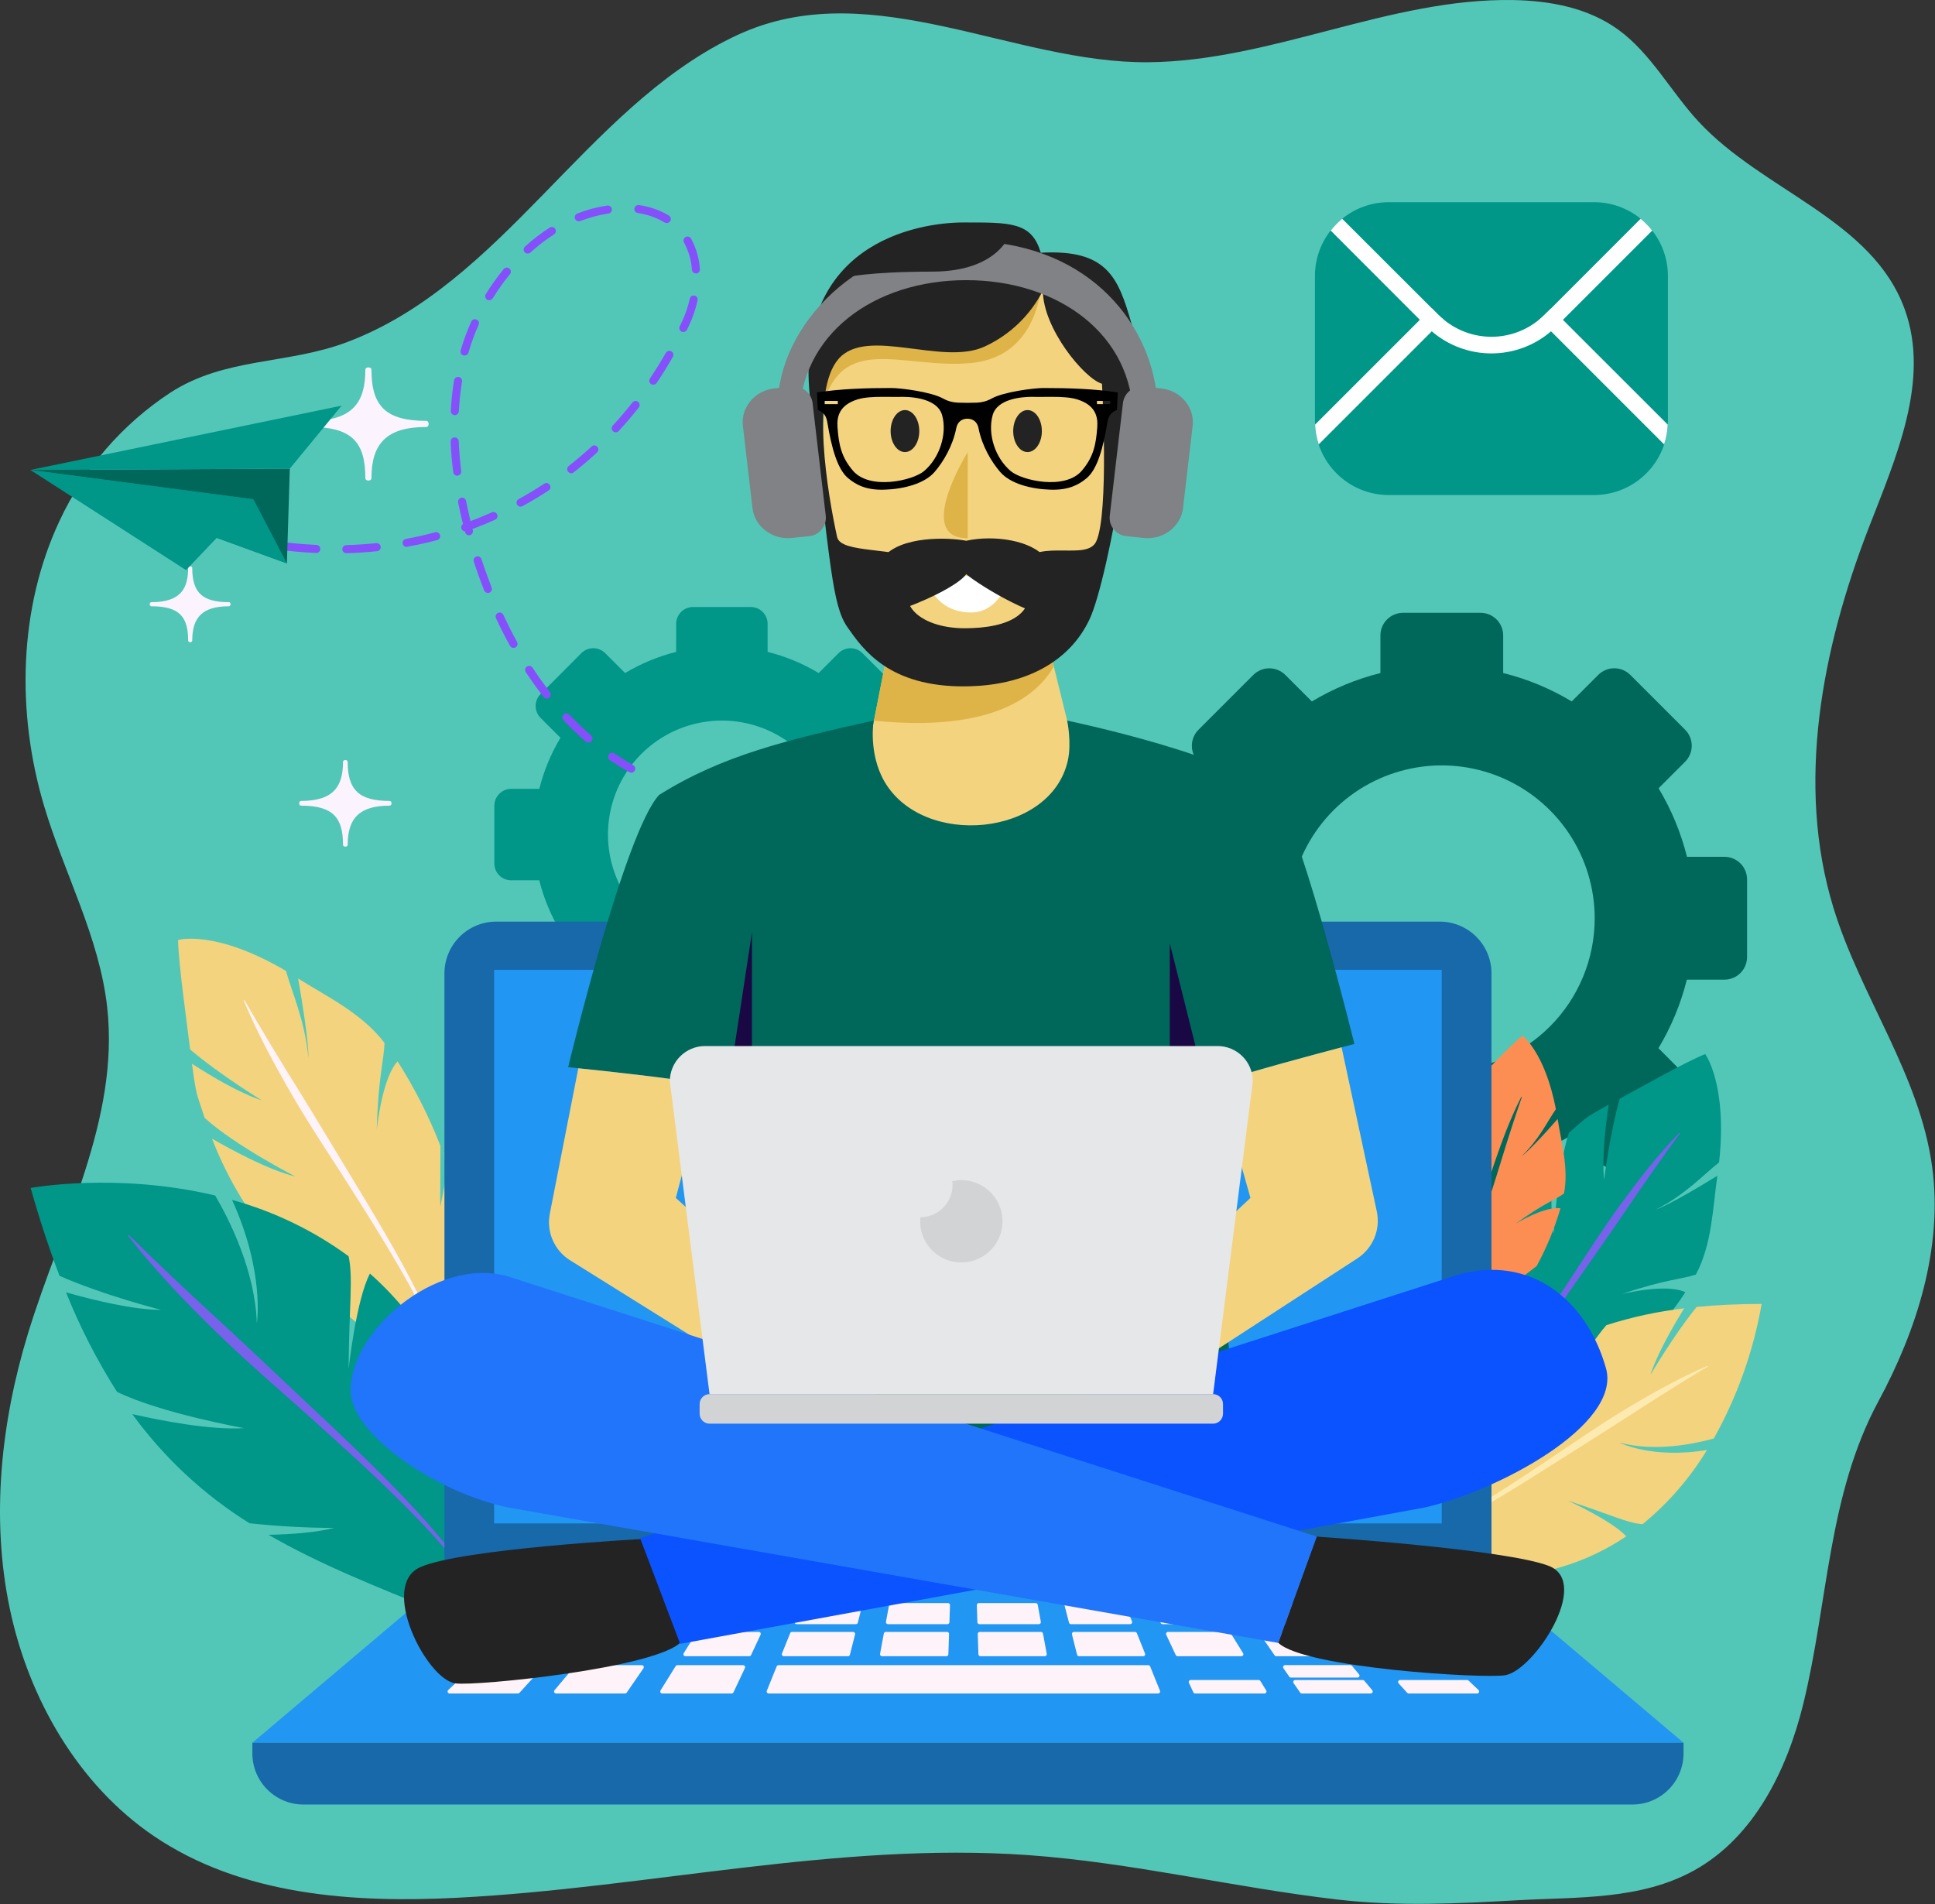 <svg width="875" height="861" viewBox="0 0 875 861" fill="none" xmlns="http://www.w3.org/2000/svg">
<rect x="0" y="0" width="875" height="861" fill="#333333" stroke="none"/>
<path d="M330.717 17.137C332.597 16.203 334.507 15.327 336.447 14.507C395.447 -10.713 458.617 28.667 519.207 28.147C575.137 27.667 628.447 -0.993 684.327 0.027C700.967 0.327 718.167 3.537 731.797 13.437C746.617 24.187 755.567 41.487 768.097 55.007C797.177 86.407 846.587 99.147 861.317 139.897C872.937 172.017 857.317 206.957 844.997 238.797C823.887 293.307 811.927 354.717 829.127 410.687C841.447 450.757 868.057 485.967 873.707 527.607C878.707 564.187 866.707 601.657 849.447 633.607C826.517 676.057 826.697 724.607 815.447 770.457C808.107 800.457 793.177 830.747 766.197 845.747C741.957 859.227 713.497 857.797 686.717 859.277C659.037 860.817 632.527 862.197 604.717 858.977C557.827 853.527 511.717 842.187 464.577 838.867C378.577 832.867 293.087 853.717 206.997 858.167C159.507 860.617 109.137 857.167 69.407 830.167C35.517 807.087 13.007 768.407 4.407 727.337C-4.193 686.267 0.447 643.007 12.677 602.947C27.597 554.177 54.117 506.367 48.477 455.537C44.937 423.667 28.977 394.897 19.877 364.237C7.377 322.157 8.367 275.037 26.967 235.437C37.965 211.853 55.318 191.8 77.077 177.527C101.947 161.467 129.907 164.947 157.077 154.657C227.447 128.047 264.567 49.627 330.717 17.137Z" fill="#52C7B8"/>
<path d="M779.847 387.457H762.847C760.122 376.546 755.795 366.099 750.007 356.457L762.007 344.457C763.924 342.537 765 339.935 765 337.222C765 334.509 763.924 331.906 762.007 329.987L737.207 305.187C735.287 303.27 732.685 302.193 729.972 302.193C727.259 302.193 724.657 303.27 722.737 305.187L710.737 317.187C701.097 311.391 690.65 307.061 679.737 304.337V287.337C679.734 285.989 679.466 284.656 678.947 283.412C678.428 282.169 677.669 281.04 676.713 280.091C675.757 279.142 674.623 278.39 673.376 277.88C672.13 277.369 670.794 277.11 669.447 277.117H634.447C631.733 277.119 629.131 278.199 627.213 280.119C625.294 282.039 624.217 284.642 624.217 287.357V304.357C613.304 307.081 602.857 311.411 593.217 317.207L581.217 305.207C579.297 303.29 576.695 302.213 573.982 302.213C571.269 302.213 568.667 303.29 566.747 305.207L541.947 330.007C540.03 331.926 538.953 334.529 538.953 337.242C538.953 339.955 540.03 342.557 541.947 344.477L553.947 356.477C548.159 366.119 543.832 376.566 541.107 387.477H524.107C521.394 387.477 518.792 388.554 516.873 390.473C514.955 392.391 513.877 394.993 513.877 397.707V432.777C513.877 435.49 514.955 438.092 516.873 440.01C518.792 441.929 521.394 443.007 524.107 443.007H541.107C543.831 453.918 548.158 464.365 553.947 474.007L541.947 486.057C540.03 487.976 538.953 490.579 538.953 493.292C538.953 496.005 540.03 498.607 541.947 500.527L566.747 525.317C567.696 526.268 568.824 527.023 570.065 527.538C571.307 528.053 572.638 528.318 573.982 528.318C575.326 528.318 576.657 528.053 577.898 527.538C579.14 527.023 580.268 526.268 581.217 525.317L593.217 513.317C602.857 519.109 613.305 523.436 624.217 526.157V543.157C624.22 545.868 625.299 548.467 627.217 550.384C629.135 552.3 631.736 553.377 634.447 553.377H669.447C672.16 553.377 674.762 552.299 676.681 550.38C678.599 548.462 679.677 545.86 679.677 543.147V526.147C690.589 523.426 701.037 519.098 710.677 513.307L722.677 525.307C723.626 526.258 724.754 527.013 725.995 527.528C727.237 528.043 728.568 528.308 729.912 528.308C731.256 528.308 732.587 528.043 733.828 527.528C735.07 527.013 736.198 526.258 737.147 525.307L761.947 500.517C763.864 498.597 764.94 495.995 764.94 493.282C764.94 490.569 763.864 487.967 761.947 486.047L749.947 473.997C755.736 464.355 760.063 453.908 762.787 442.997H779.787C782.5 442.997 785.102 441.919 787.021 440C788.939 438.082 790.017 435.48 790.017 432.767V397.717C790.025 395.009 788.959 392.408 787.052 390.485C785.146 388.561 782.555 387.472 779.847 387.457ZM651.947 484.457C638.266 484.457 624.893 480.4 613.518 472.799C602.143 465.199 593.278 454.396 588.042 441.757C582.807 429.118 581.437 415.21 584.106 401.792C586.775 388.375 593.363 376.05 603.036 366.376C612.71 356.702 625.035 350.115 638.453 347.446C651.87 344.777 665.778 346.147 678.417 351.382C691.056 356.617 701.859 365.483 709.46 376.858C717.06 388.233 721.117 401.606 721.117 415.287C721.117 433.632 713.829 451.225 700.858 464.197C687.886 477.169 670.292 484.457 651.947 484.457V484.457Z" fill="#00675B"/>
<path d="M421.707 356.697H409.027C406.99 348.57 403.761 340.789 399.447 333.607L408.447 324.607C409.155 323.899 409.717 323.059 410.1 322.134C410.483 321.209 410.68 320.218 410.68 319.217C410.68 318.215 410.483 317.224 410.1 316.299C409.717 315.374 409.155 314.534 408.447 313.827L389.977 295.357C388.546 293.929 386.608 293.127 384.587 293.127C382.566 293.127 380.627 293.929 379.197 295.357L370.197 304.357C363.018 300.038 355.236 296.812 347.107 294.787V282.107C347.107 280.086 346.304 278.147 344.875 276.718C343.446 275.289 341.508 274.487 339.487 274.487H313.377C311.356 274.487 309.417 275.289 307.988 276.718C306.559 278.147 305.757 280.086 305.757 282.107V294.797C297.629 296.823 289.848 300.045 282.667 304.357L273.667 295.357C272.236 293.929 270.298 293.127 268.277 293.127C266.256 293.127 264.317 293.929 262.887 295.357L244.447 313.857C243.738 314.564 243.177 315.404 242.793 316.329C242.41 317.254 242.213 318.245 242.213 319.247C242.213 320.248 242.41 321.239 242.793 322.164C243.177 323.089 243.738 323.929 244.447 324.637L253.447 333.637C249.135 340.819 245.911 348.6 243.877 356.727H231.167C229.144 356.729 227.205 357.534 225.774 358.964C224.344 360.395 223.539 362.334 223.537 364.357V390.457C223.539 392.478 224.344 394.417 225.775 395.845C227.206 397.274 229.145 398.077 231.167 398.077H243.847C245.887 406.202 249.122 413.981 253.447 421.157L244.447 430.157C243.738 430.864 243.177 431.704 242.793 432.629C242.41 433.554 242.213 434.545 242.213 435.547C242.213 436.548 242.41 437.539 242.793 438.464C243.177 439.389 243.738 440.229 244.447 440.937L262.917 459.407C263.624 460.115 264.465 460.676 265.389 461.06C266.314 461.443 267.305 461.64 268.307 461.64C269.308 461.64 270.299 461.443 271.224 461.06C272.149 460.676 272.989 460.115 273.697 459.407L282.697 450.407C289.878 454.721 297.659 457.946 305.787 459.977V472.657C305.787 474.678 306.589 476.616 308.018 478.045C309.447 479.474 311.386 480.277 313.407 480.277H339.527C341.548 480.277 343.486 479.474 344.915 478.045C346.344 476.616 347.147 474.678 347.147 472.657V459.977C355.261 457.959 363.032 454.751 370.207 450.457L379.207 459.457C379.914 460.165 380.755 460.726 381.679 461.11C382.604 461.493 383.596 461.69 384.597 461.69C385.598 461.69 386.589 461.493 387.514 461.11C388.439 460.726 389.279 460.165 389.987 459.457L408.447 440.907C409.155 440.199 409.717 439.359 410.1 438.434C410.483 437.509 410.68 436.518 410.68 435.517C410.68 434.515 410.483 433.524 410.1 432.599C409.717 431.674 409.155 430.834 408.447 430.127L399.447 421.127C403.761 413.946 406.986 406.164 409.017 398.037H421.697C423.718 398.037 425.658 397.234 427.088 395.805C428.519 394.377 429.324 392.438 429.327 390.417V364.327C429.324 362.306 428.521 360.368 427.092 358.938C425.664 357.508 423.728 356.702 421.707 356.697V356.697ZM326.447 428.907C316.255 428.907 306.291 425.884 297.817 420.221C289.343 414.559 282.738 406.51 278.838 397.094C274.938 387.677 273.918 377.316 275.908 367.32C277.897 357.324 282.805 348.142 290.013 340.936C297.221 333.73 306.403 328.823 316.4 326.835C326.396 324.848 336.758 325.87 346.173 329.772C355.589 333.674 363.636 340.28 369.297 348.755C374.958 357.231 377.979 367.194 377.977 377.387C377.974 391.051 372.544 404.156 362.88 413.817C353.217 423.479 340.111 428.907 326.447 428.907V428.907Z" fill="#009688"/>
<path d="M202.587 527.647C201.513 524.447 200.383 521.32 199.197 518.267L202.587 527.647Z" fill="#F4D37E"/>
<path d="M199.077 545.727L199.147 518.147C193.97 504.814 187.488 492.025 179.797 479.967C172.667 487.517 170.367 510.967 170.367 510.967C171.037 486.767 173.627 479.527 173.877 471.607C163.447 457.937 147.447 450.547 134.807 442.457C139.867 471.227 139.477 478.457 139.477 478.457C137.817 461.227 132.177 449.307 129.327 439.077C97.167 420.137 80.517 425.077 80.517 425.077C80.827 437.227 84.787 464.177 85.987 474.577C99.567 486.137 118.387 497.577 118.387 497.577C108.637 494.447 95.867 486.887 86.807 481.047C88.867 496.047 88.687 493.617 92.547 505.517C106.077 517.877 133.547 532.027 133.547 532.027C121.627 529.137 104.977 520.157 95.887 514.927C103.078 533.608 113.613 550.823 126.977 565.727C136.474 569.84 146.173 573.472 156.037 576.607C149.167 576.207 140.547 574.157 132.577 571.827C147.577 587.557 165.287 601.547 184.857 617.237L204.637 625.237L210.857 595.677C213.717 572.127 209.557 548.577 202.677 527.907L199.077 545.727Z" fill="#F4D37E"/>
<path d="M183.447 574.347C187.177 581.347 190.757 588.527 193.967 595.877C197.283 603.245 199.901 610.909 201.787 618.767L201.437 618.867C199.334 611.146 196.505 603.643 192.987 596.457C189.587 589.257 185.827 582.277 181.897 575.457C174.087 561.707 165.657 548.387 157.187 535.097C148.717 521.807 139.927 508.737 131.977 494.997C127.977 488.137 124.107 481.207 120.437 474.117C116.767 467.027 113.297 459.817 110.207 452.397L110.517 452.207C118.397 465.977 126.607 479.417 134.927 492.807C143.247 506.197 151.307 519.807 159.527 533.297C167.747 546.787 175.867 560.327 183.447 574.347Z" fill="#FEF3F9"/>
<path d="M157.627 619.137C157.867 589.977 159.757 577.697 157.627 568.067C141.754 556.452 123.9 547.824 104.937 542.607C119.837 575.307 116.147 598.407 116.147 598.407C115.357 574.757 103.877 551.867 97.317 540.637C52.817 530.007 13.847 537.197 13.847 537.197C17.947 551.707 22.307 564.897 26.927 576.947C46.807 585.727 72.927 592.357 72.927 592.357C60.237 592.287 42.557 588.007 29.857 584.407C36.141 600.085 43.861 615.149 52.917 629.407C72.987 639.167 110.367 645.807 110.367 645.807C95.137 646.807 72.367 642.327 59.817 639.467C74.144 659.175 92.14 675.935 112.817 688.827C125.535 690.189 138.316 690.893 151.107 690.937C142.727 693.047 131.727 693.847 121.427 694.047C144.327 707.297 169.887 717.437 198.227 728.917L224.447 731.107L222.877 693.207C215.607 636.367 193.997 599.577 167.287 575.917C161.057 587.677 157.627 619.137 157.627 619.137Z" fill="#009688"/>
<path d="M218.637 724.636C213.774 716.153 208.079 708.174 201.637 700.816C195.347 693.436 188.637 686.466 181.857 679.696C168.247 666.106 154.027 653.267 139.767 640.477C125.507 627.687 110.927 615.296 97.157 601.766C90.267 595.016 83.457 588.156 76.877 581.016C70.297 573.876 63.877 566.506 57.877 558.756L58.197 558.406C71.897 571.986 85.887 585.056 99.997 598.016C114.107 610.976 127.997 624.286 141.997 637.436C155.997 650.586 169.997 663.866 183.337 677.886C189.987 684.886 196.477 692.176 202.587 699.816C208.859 707.447 214.359 715.681 219.007 724.396L218.637 724.636Z" fill="#7862EC"/>
<path d="M731.277 619.807C733.517 617.847 735.673 615.847 737.747 613.807L731.277 619.807Z" fill="#A796FF"/>
<path d="M715.167 622.136L737.837 613.756C746.963 604.855 755.106 594.998 762.127 584.357C753.347 580.147 733.277 585.216 733.277 585.216C753.387 578.416 760.277 578.566 766.857 576.366C774.257 562.606 774.517 545.726 776.597 531.686C754.827 545.126 748.727 546.996 748.727 546.996C762.267 540.196 769.997 531.386 777.367 525.646C781.217 490.416 771.097 476.646 771.097 476.646C761.227 480.646 740.547 492.536 732.447 496.816C727.897 512.816 725.357 533.506 725.357 533.506C724.357 523.626 725.947 509.626 727.447 499.506C715.847 505.996 717.807 505.076 709.447 512.246C704.217 528.416 702.587 557.886 702.587 557.886C700.587 546.096 701.937 528.106 702.927 518.186C690.038 530.743 679.716 545.687 672.537 562.186C672.537 576.966 674.167 592.107 674.167 592.107C672.007 585.697 670.547 577.186 669.567 569.176C662.117 587.746 657.067 608.177 651.297 630.917L651.897 651.477L678.447 648.216C698.817 643.626 716.637 632.607 731.107 619.977L715.167 622.136Z" fill="#009688"/>
<path d="M685.977 616.567C681.557 622.137 676.977 627.567 672.127 632.787C667.319 638.053 661.973 642.802 656.177 646.957L655.967 646.667C661.587 642.359 666.739 637.472 671.337 632.087C676.007 626.767 680.337 621.187 684.577 615.497C693.027 604.137 700.897 592.347 708.727 580.497C716.557 568.647 724.087 556.657 732.447 545.177C736.637 539.437 740.907 533.747 745.387 528.177C749.867 522.607 754.527 517.257 759.497 512.177L759.767 512.407C751.327 523.837 743.287 535.407 735.317 547.177C727.347 558.947 719.147 570.457 711.047 582.117C702.947 593.777 694.737 605.367 685.977 616.567Z" fill="#7862EC"/>
<path d="M694.767 572.587C693.733 574.467 692.643 576.347 691.497 578.227L694.767 572.587ZM691.397 578.387C683.917 590.477 673.727 602.167 660.317 609.867L642.317 618.037L637.397 603.627C636.517 586.307 635.617 570.737 636.827 555.977C639.092 561.294 641.858 566.383 645.087 571.177C645.087 571.177 640.627 560.837 637.397 550.377C638.87 537.138 642.905 524.313 649.277 512.617C650.747 519.847 653.747 532.857 657.707 540.767C657.707 540.767 652.427 519.567 652.587 506.997C656.937 500.087 655.747 501.177 662.587 494.047C663.727 501.507 665.677 511.747 668.527 518.517C668.527 518.517 665.797 503.307 665.527 491.027C670.317 486.227 682.347 473.307 688.447 468.317C688.447 468.317 698.607 475.807 703.577 501.567C699.627 507.227 696.087 515.147 687.997 522.917C687.997 522.917 691.897 520.267 704.357 506.007C705.957 516.387 709.457 528.377 707.237 539.727C703.047 542.727 698.147 544.117 685.417 553.327C685.417 553.327 698.507 545.327 705.637 546.407C702.996 555.47 699.389 564.224 694.877 572.517L680.677 583.397L691.397 578.387ZM668.947 555.987C672.127 545.987 675.457 535.987 678.507 525.987C681.557 515.987 684.727 505.987 688.197 496.057L687.957 495.957C685.557 500.647 683.427 505.477 681.477 510.367C679.527 515.257 677.737 520.207 676.027 525.187C672.607 535.137 669.927 545.307 666.957 555.377C663.987 565.447 661.017 575.507 657.527 585.377C655.787 590.317 653.927 595.217 651.787 599.997C649.708 604.807 647.134 609.389 644.107 613.667L644.307 613.827C647.497 609.622 650.242 605.098 652.497 600.327C654.807 595.587 656.837 590.727 658.747 585.827C662.497 575.997 665.737 565.987 668.947 555.987Z" fill="#FC8E53"/>
<path d="M708.917 678.586C728.197 684.836 735.917 688.797 742.787 689.237C754.317 679.786 764.157 668.444 771.887 655.696C746.757 659.856 732.287 652.326 732.287 652.326C748.157 656.666 765.997 652.986 774.967 650.496C785.56 631.582 792.876 611.012 796.607 589.656C786.037 589.656 776.277 590.116 767.217 591.016C756.777 603.836 746.317 621.737 746.317 621.737C749.317 612.387 756.247 600.246 761.577 591.636C749.627 593.027 737.841 595.579 726.387 599.256C715.267 612.016 702.187 638.186 702.187 638.186C705.037 626.746 713.307 610.886 718.117 602.246C701.429 608.888 686.157 618.645 673.117 630.996C667.307 644.426 662.837 658.786 662.837 658.786C663.387 652.166 665.407 643.886 667.657 636.256C653.567 650.366 640.907 667.096 626.717 685.596L619.177 704.516L644.677 711.256C684.057 717.756 713.467 709.507 735.357 694.737C728.987 687.677 708.917 678.586 708.917 678.586Z" fill="#F4D37E"/>
<path d="M624.797 701.556C631.62 699.709 638.237 697.173 644.547 693.987C650.897 690.877 657.067 687.416 663.137 683.806C675.307 676.606 687.137 668.806 698.907 660.956C710.677 653.106 722.297 644.957 734.467 637.607C740.537 633.937 746.677 630.347 752.937 626.987C759.197 623.627 765.557 620.446 772.097 617.656L772.247 617.956C760.067 625.226 748.157 632.816 736.247 640.516C724.337 648.216 712.377 655.656 700.447 663.256C688.517 670.856 676.447 678.356 664.037 685.256C657.817 688.696 651.507 691.976 645.037 694.886C638.591 697.901 631.852 700.247 624.927 701.886L624.797 701.556Z" fill="#FDEAB1"/>
<path d="M224.387 416.756H651.007C654.083 416.753 657.131 417.355 659.974 418.53C662.818 419.705 665.402 421.428 667.579 423.603C669.756 425.777 671.483 428.359 672.662 431.201C673.84 434.043 674.447 437.09 674.447 440.166V714.626H200.977V440.166C200.977 433.958 203.443 428.003 207.833 423.613C212.223 419.223 218.178 416.756 224.387 416.756V416.756Z" fill="#1769AA"/>
<path d="M651.947 438.567H223.447V688.907H651.947V438.567Z" fill="#2196F3"/>
<path d="M761.287 788.086H114.117L200.977 714.626H674.417L761.287 788.086Z" fill="#2196F3"/>
<path d="M114.117 788.087H761.287V792.907C761.287 799.036 758.852 804.914 754.518 809.248C750.184 813.582 744.306 816.017 738.177 816.017H137.227C131.098 816.017 125.219 813.582 120.885 809.248C116.552 804.914 114.117 799.036 114.117 792.907V788.087V788.087Z" fill="#1769AA"/>
<path d="M262.627 734.457H236.447C236.265 734.458 236.087 734.405 235.937 734.304C235.786 734.202 235.669 734.058 235.602 733.889C235.535 733.72 235.521 733.535 235.561 733.358C235.601 733.181 235.694 733.02 235.827 732.897L244.007 725.157C244.174 724.999 244.397 724.912 244.627 724.917H269.627C269.8 724.917 269.97 724.967 270.116 725.062C270.262 725.156 270.377 725.291 270.448 725.45C270.519 725.608 270.542 725.784 270.515 725.955C270.488 726.127 270.413 726.287 270.297 726.417L263.297 734.157C263.213 734.251 263.11 734.327 262.994 734.379C262.879 734.431 262.753 734.457 262.627 734.457Z" fill="#FEF3F9"/>
<path d="M304.127 734.456H277.657C277.485 734.457 277.317 734.408 277.172 734.316C277.027 734.224 276.912 734.092 276.839 733.937C276.767 733.781 276.74 733.608 276.763 733.438C276.785 733.268 276.856 733.108 276.967 732.977L283.457 725.237C283.541 725.136 283.647 725.055 283.766 725C283.885 724.945 284.015 724.916 284.147 724.917H309.447C309.611 724.917 309.771 724.962 309.911 725.047C310.052 725.132 310.166 725.253 310.242 725.398C310.318 725.543 310.353 725.706 310.344 725.87C310.334 726.034 310.28 726.191 310.187 726.326L304.867 734.066C304.783 734.185 304.672 734.283 304.544 734.35C304.415 734.418 304.272 734.455 304.127 734.456V734.456Z" fill="#FEF3F9"/>
<path d="M345.597 734.457H318.917C318.756 734.455 318.599 734.411 318.461 734.329C318.323 734.247 318.21 734.13 318.131 733.99C318.053 733.85 318.014 733.692 318.016 733.531C318.019 733.371 318.064 733.214 318.147 733.077L322.957 725.337C323.037 725.207 323.149 725.101 323.282 725.028C323.415 724.954 323.565 724.916 323.717 724.917H349.227C349.379 724.915 349.528 724.952 349.662 725.024C349.795 725.097 349.908 725.202 349.989 725.331C350.07 725.459 350.117 725.606 350.126 725.757C350.134 725.909 350.103 726.06 350.037 726.197L346.447 733.977C346.366 734.13 346.243 734.257 346.093 734.342C345.942 734.427 345.77 734.467 345.597 734.457V734.457Z" fill="#FEF3F9"/>
<path d="M387.027 734.457H360.197C360.05 734.455 359.905 734.418 359.775 734.349C359.645 734.279 359.534 734.179 359.452 734.057C359.369 733.935 359.317 733.795 359.301 733.648C359.284 733.502 359.303 733.354 359.357 733.217L362.477 725.477C362.545 725.31 362.661 725.167 362.811 725.068C362.961 724.968 363.137 724.915 363.317 724.917H388.977C389.114 724.917 389.248 724.948 389.371 725.009C389.494 725.069 389.601 725.156 389.685 725.264C389.769 725.372 389.827 725.498 389.855 725.632C389.883 725.766 389.88 725.904 389.847 726.037L387.907 733.777C387.858 733.972 387.744 734.145 387.584 734.269C387.425 734.392 387.229 734.458 387.027 734.457V734.457Z" fill="#FEF3F9"/>
<path d="M428.447 734.457H401.517C401.385 734.457 401.254 734.429 401.134 734.373C401.014 734.318 400.908 734.236 400.823 734.135C400.738 734.034 400.676 733.915 400.643 733.788C400.609 733.66 400.603 733.527 400.627 733.397L402.057 725.647C402.096 725.44 402.207 725.254 402.37 725.121C402.532 724.987 402.736 724.915 402.947 724.917H428.687C428.807 724.916 428.927 724.941 429.038 724.988C429.149 725.035 429.25 725.104 429.334 725.191C429.418 725.277 429.484 725.38 429.527 725.493C429.57 725.606 429.591 725.726 429.587 725.847L429.327 733.587C429.319 733.817 429.224 734.035 429.06 734.197C428.896 734.359 428.677 734.452 428.447 734.457Z" fill="#FEF3F9"/>
<path d="M469.787 734.456H442.867C442.634 734.454 442.411 734.363 442.243 734.201C442.076 734.039 441.977 733.819 441.967 733.586L441.717 725.846C441.713 725.726 441.733 725.606 441.777 725.493C441.82 725.38 441.886 725.277 441.97 725.191C442.054 725.104 442.154 725.035 442.265 724.988C442.377 724.941 442.496 724.916 442.617 724.917H468.357C468.567 724.917 468.77 724.99 468.932 725.123C469.094 725.256 469.205 725.441 469.247 725.646L470.667 733.396C470.692 733.526 470.688 733.659 470.655 733.787C470.623 733.915 470.562 734.034 470.478 734.135C470.394 734.236 470.288 734.318 470.169 734.373C470.049 734.429 469.919 734.457 469.787 734.456Z" fill="#FEF3F9"/>
<path d="M511.097 734.457H484.267C484.067 734.456 483.873 734.389 483.715 734.266C483.558 734.142 483.446 733.97 483.397 733.777L481.397 726.037C481.363 725.903 481.361 725.764 481.389 725.629C481.418 725.495 481.477 725.369 481.562 725.26C481.647 725.152 481.756 725.065 481.879 725.005C482.003 724.946 482.139 724.915 482.277 724.917H507.937C508.116 724.914 508.291 724.967 508.439 725.067C508.588 725.167 508.702 725.31 508.767 725.477L511.887 733.217C511.942 733.35 511.963 733.494 511.95 733.638C511.938 733.781 511.89 733.92 511.813 734.041C511.736 734.163 511.63 734.264 511.506 734.336C511.381 734.408 511.241 734.45 511.097 734.457V734.457Z" fill="#FEF3F9"/>
<path d="M552.387 734.456H525.707C525.534 734.457 525.366 734.409 525.22 734.317C525.075 734.224 524.959 734.092 524.887 733.936L521.257 726.196C521.192 726.059 521.164 725.908 521.174 725.756C521.185 725.605 521.233 725.459 521.315 725.331C521.396 725.203 521.509 725.098 521.642 725.026C521.776 724.953 521.925 724.916 522.077 724.917H547.577C547.73 724.917 547.88 724.955 548.015 725.029C548.149 725.102 548.263 725.208 548.347 725.336L553.147 733.076C553.232 733.213 553.28 733.369 553.285 733.53C553.29 733.691 553.251 733.85 553.174 733.991C553.096 734.132 552.982 734.249 552.844 734.331C552.705 734.413 552.547 734.456 552.387 734.456V734.456Z" fill="#FEF3F9"/>
<path d="M593.637 734.457H567.177C567.031 734.457 566.887 734.422 566.758 734.354C566.629 734.286 566.519 734.187 566.437 734.067L561.117 726.327C561.024 726.192 560.97 726.034 560.96 725.87C560.95 725.707 560.985 725.544 561.062 725.398C561.138 725.253 561.252 725.132 561.392 725.047C561.532 724.962 561.693 724.917 561.857 724.917H587.147C587.279 724.914 587.409 724.942 587.529 724.997C587.648 725.053 587.754 725.135 587.837 725.237L594.327 732.977C594.438 733.108 594.508 733.268 594.531 733.438C594.554 733.608 594.527 733.781 594.454 733.937C594.382 734.092 594.266 734.224 594.122 734.316C593.977 734.408 593.809 734.457 593.637 734.457V734.457Z" fill="#FEF3F9"/>
<path d="M634.877 734.457H608.667C608.54 734.455 608.416 734.427 608.301 734.375C608.186 734.324 608.082 734.249 607.997 734.157L600.997 726.417C600.876 726.289 600.796 726.128 600.767 725.955C600.738 725.782 600.76 725.604 600.832 725.443C600.903 725.283 601.021 725.147 601.169 725.054C601.318 724.96 601.491 724.912 601.667 724.917H626.667C626.896 724.913 627.119 724.999 627.287 725.157L635.467 732.897C635.593 733.02 635.681 733.178 635.719 733.351C635.758 733.524 635.745 733.704 635.682 733.87C635.619 734.035 635.51 734.179 635.367 734.283C635.224 734.387 635.053 734.448 634.877 734.457Z" fill="#FEF3F9"/>
<path d="M249.537 748.957H221.147C220.965 748.961 220.786 748.91 220.634 748.81C220.482 748.71 220.365 748.566 220.297 748.397C220.23 748.229 220.215 748.043 220.256 747.866C220.297 747.689 220.392 747.528 220.527 747.407L230.247 738.207C230.414 738.047 230.636 737.957 230.867 737.957H257.867C258.04 737.959 258.21 738.012 258.355 738.107C258.499 738.203 258.614 738.339 258.684 738.497C258.755 738.656 258.778 738.832 258.752 739.004C258.726 739.175 258.651 739.336 258.537 739.467L250.207 748.667C250.121 748.759 250.018 748.833 249.902 748.883C249.787 748.932 249.662 748.958 249.537 748.957V748.957Z" fill="#FEF3F9"/>
<path d="M294.187 748.957H265.527C265.355 748.957 265.187 748.908 265.042 748.816C264.897 748.724 264.782 748.592 264.709 748.437C264.637 748.281 264.61 748.108 264.633 747.938C264.655 747.768 264.726 747.608 264.837 747.477L272.557 738.277C272.641 738.176 272.747 738.095 272.866 738.04C272.986 737.985 273.115 737.956 273.247 737.957H300.507C300.671 737.957 300.831 738.002 300.972 738.087C301.112 738.172 301.226 738.293 301.302 738.438C301.378 738.583 301.413 738.747 301.404 738.91C301.394 739.074 301.34 739.231 301.247 739.367L294.927 748.567C294.845 748.687 294.735 748.786 294.605 748.854C294.476 748.922 294.333 748.957 294.187 748.957V748.957Z" fill="#FEF3F9"/>
<path d="M338.807 748.957H309.937C309.776 748.958 309.618 748.917 309.479 748.836C309.34 748.756 309.226 748.639 309.148 748.498C309.07 748.358 309.032 748.199 309.037 748.038C309.042 747.878 309.09 747.722 309.177 747.587L314.887 738.387C314.965 738.255 315.076 738.146 315.21 738.071C315.343 737.995 315.494 737.956 315.647 737.957H343.127C343.277 737.958 343.426 737.996 343.558 738.07C343.689 738.143 343.801 738.248 343.881 738.375C343.962 738.503 344.009 738.648 344.019 738.799C344.029 738.949 344 739.1 343.937 739.237L339.617 748.457C339.543 748.608 339.428 748.735 339.284 748.824C339.141 748.912 338.975 748.958 338.807 748.957V748.957Z" fill="#FEF3F9"/>
<path d="M234.297 765.797H203.297C203.117 765.796 202.942 765.742 202.794 765.641C202.645 765.54 202.53 765.397 202.464 765.231C202.397 765.064 202.382 764.881 202.42 764.706C202.458 764.531 202.547 764.371 202.677 764.247L214.327 753.247C214.494 753.087 214.716 752.997 214.947 752.997H244.227C244.401 752.999 244.57 753.052 244.715 753.147C244.86 753.243 244.974 753.379 245.045 753.537C245.115 753.696 245.139 753.872 245.112 754.044C245.086 754.215 245.012 754.376 244.897 754.507L234.897 765.507C234.741 765.676 234.527 765.78 234.297 765.797V765.797Z" fill="#FEF3F9"/>
<path d="M282.617 765.797H251.447C251.275 765.797 251.107 765.748 250.962 765.656C250.817 765.564 250.702 765.432 250.629 765.277C250.557 765.121 250.53 764.948 250.553 764.778C250.575 764.608 250.646 764.448 250.757 764.317L260.007 753.317C260.09 753.213 260.195 753.13 260.314 753.073C260.433 753.015 260.564 752.986 260.697 752.987H290.227C290.392 752.987 290.553 753.033 290.694 753.118C290.836 753.204 290.951 753.326 291.028 753.472C291.105 753.617 291.141 753.781 291.132 753.946C291.123 754.111 291.069 754.27 290.977 754.407L283.397 765.407C283.311 765.533 283.194 765.635 283.058 765.704C282.921 765.772 282.769 765.804 282.617 765.797V765.797Z" fill="#FEF3F9"/>
<path d="M330.907 765.797H299.447C299.286 765.798 299.128 765.757 298.989 765.676C298.85 765.596 298.736 765.479 298.658 765.338C298.58 765.198 298.542 765.039 298.547 764.878C298.552 764.718 298.6 764.562 298.687 764.426L305.527 753.426C305.607 753.294 305.72 753.185 305.855 753.109C305.99 753.034 306.142 752.995 306.297 752.996H336.037C336.189 752.998 336.338 753.037 336.471 753.111C336.604 753.184 336.717 753.29 336.798 753.418C336.88 753.547 336.928 753.693 336.938 753.845C336.948 753.997 336.92 754.148 336.857 754.287L331.677 765.287C331.608 765.434 331.499 765.559 331.363 765.649C331.228 765.739 331.07 765.79 330.907 765.797V765.797Z" fill="#FEF3F9"/>
<path d="M383.447 748.957H354.447C354.3 748.957 354.155 748.921 354.025 748.853C353.895 748.785 353.784 748.685 353.701 748.564C353.618 748.443 353.566 748.303 353.55 748.157C353.533 748.011 353.553 747.863 353.607 747.727L357.317 738.517C357.382 738.35 357.496 738.207 357.644 738.107C357.793 738.007 357.968 737.955 358.147 737.957H385.777C385.914 737.955 386.05 737.986 386.174 738.046C386.298 738.105 386.407 738.192 386.492 738.301C386.577 738.409 386.636 738.535 386.664 738.669C386.693 738.804 386.69 738.943 386.657 739.077L384.337 748.277C384.287 748.474 384.172 748.648 384.01 748.772C383.849 748.895 383.65 748.961 383.447 748.957V748.957Z" fill="#FEF3F9"/>
<path d="M523.707 765.797H347.597C347.45 765.797 347.305 765.762 347.175 765.693C347.045 765.625 346.933 765.525 346.851 765.404C346.768 765.283 346.716 765.143 346.699 764.997C346.683 764.851 346.703 764.703 346.757 764.567L351.197 753.567C351.264 753.399 351.38 753.255 351.53 753.154C351.679 753.052 351.856 752.997 352.037 752.997H519.267C519.446 752.997 519.622 753.051 519.77 753.153C519.918 753.255 520.032 753.399 520.097 753.567L524.537 764.567C524.593 764.702 524.614 764.85 524.6 764.996C524.585 765.142 524.534 765.283 524.452 765.404C524.37 765.526 524.259 765.626 524.128 765.694C523.998 765.763 523.853 765.798 523.707 765.797V765.797Z" fill="#FEF3F9"/>
<path d="M427.947 748.957H398.847C398.715 748.957 398.584 748.929 398.464 748.873C398.344 748.818 398.238 748.736 398.153 748.635C398.068 748.534 398.007 748.415 397.973 748.288C397.939 748.16 397.933 748.027 397.957 747.897L399.657 738.697C399.694 738.488 399.804 738.3 399.967 738.165C400.13 738.029 400.335 737.956 400.547 737.957H428.257C428.377 737.956 428.497 737.981 428.608 738.028C428.719 738.075 428.82 738.144 428.904 738.231C428.988 738.317 429.054 738.42 429.097 738.533C429.14 738.646 429.161 738.766 429.157 738.887L428.847 748.087C428.841 748.321 428.744 748.544 428.575 748.706C428.407 748.869 428.181 748.959 427.947 748.957Z" fill="#FEF3F9"/>
<path d="M472.447 748.957H443.347C443.112 748.957 442.887 748.866 442.717 748.704C442.547 748.542 442.447 748.321 442.437 748.087L442.137 738.887C442.133 738.766 442.153 738.646 442.196 738.533C442.24 738.42 442.306 738.317 442.389 738.231C442.473 738.144 442.574 738.075 442.685 738.028C442.796 737.981 442.916 737.956 443.037 737.957H470.747C470.958 737.957 471.162 738.032 471.325 738.167C471.487 738.302 471.597 738.489 471.637 738.697L473.337 747.897C473.36 748.027 473.355 748.16 473.321 748.288C473.287 748.415 473.225 748.534 473.14 748.635C473.055 748.736 472.949 748.818 472.829 748.873C472.709 748.929 472.579 748.957 472.447 748.957V748.957Z" fill="#FEF3F9"/>
<path d="M516.927 748.957H487.927C487.725 748.958 487.529 748.892 487.369 748.769C487.21 748.645 487.096 748.472 487.047 748.277L484.737 739.077C484.703 738.944 484.701 738.806 484.729 738.672C484.757 738.538 484.815 738.412 484.899 738.304C484.983 738.197 485.09 738.109 485.213 738.049C485.335 737.989 485.47 737.957 485.607 737.957H513.237C513.417 737.955 513.593 738.008 513.743 738.108C513.892 738.208 514.009 738.35 514.077 738.517L517.777 747.727C517.834 747.864 517.855 748.013 517.839 748.161C517.824 748.309 517.771 748.451 517.687 748.573C517.602 748.695 517.488 748.794 517.356 748.861C517.223 748.928 517.075 748.961 516.927 748.957Z" fill="#FEF3F9"/>
<path d="M561.357 748.957H532.497C532.326 748.957 532.158 748.909 532.013 748.819C531.868 748.729 531.752 748.6 531.677 748.447L527.357 739.237C527.293 739.099 527.264 738.948 527.274 738.796C527.285 738.645 527.333 738.499 527.415 738.371C527.496 738.243 527.609 738.138 527.742 738.066C527.876 737.993 528.025 737.956 528.177 737.957H555.647C555.801 737.957 555.952 737.997 556.087 738.072C556.222 738.147 556.335 738.255 556.417 738.387L562.127 747.587C562.21 747.723 562.256 747.88 562.259 748.04C562.262 748.2 562.222 748.358 562.144 748.498C562.065 748.637 561.951 748.753 561.813 748.834C561.674 748.915 561.517 748.957 561.357 748.957V748.957Z" fill="#FEF3F9"/>
<path d="M605.767 748.957H577.117C576.97 748.959 576.826 748.925 576.697 748.856C576.567 748.788 576.457 748.689 576.377 748.567L570.047 739.367C569.953 739.231 569.899 739.072 569.89 738.908C569.88 738.743 569.916 738.579 569.994 738.434C570.071 738.288 570.187 738.167 570.328 738.083C570.47 737.999 570.632 737.955 570.797 737.957H598.047C598.179 737.958 598.31 737.987 598.431 738.042C598.552 738.097 598.659 738.177 598.747 738.277L606.447 747.457C606.563 747.587 606.639 747.748 606.665 747.92C606.692 748.093 606.668 748.269 606.596 748.428C606.524 748.587 606.407 748.722 606.26 748.816C606.112 748.909 605.941 748.958 605.767 748.957V748.957Z" fill="#FEF3F9"/>
<path d="M613.867 758.617H583.747C583.601 758.615 583.459 758.578 583.33 758.51C583.201 758.443 583.091 758.345 583.007 758.227L580.367 754.387C580.275 754.251 580.221 754.092 580.212 753.929C580.203 753.765 580.238 753.601 580.313 753.456C580.389 753.31 580.503 753.188 580.643 753.102C580.782 753.016 580.943 752.969 581.107 752.967H610.647C610.779 752.968 610.909 752.999 611.028 753.056C611.147 753.113 611.253 753.195 611.337 753.297L614.557 757.137C614.667 757.268 614.738 757.428 614.761 757.598C614.783 757.768 614.757 757.941 614.684 758.097C614.612 758.252 614.496 758.384 614.352 758.476C614.207 758.568 614.038 758.617 613.867 758.617V758.617Z" fill="#FEF3F9"/>
<path d="M619.887 765.797H588.687C588.541 765.798 588.397 765.763 588.268 765.695C588.139 765.627 588.028 765.528 587.947 765.407L584.947 761.117C584.854 760.981 584.8 760.824 584.79 760.66C584.78 760.497 584.816 760.333 584.892 760.188C584.968 760.043 585.082 759.922 585.222 759.837C585.362 759.752 585.523 759.707 585.687 759.707H616.237C616.368 759.706 616.498 759.735 616.618 759.79C616.737 759.845 616.842 759.926 616.927 760.027L620.527 764.317C620.635 764.445 620.706 764.6 620.73 764.766C620.755 764.932 620.732 765.101 620.666 765.255C620.599 765.409 620.491 765.541 620.354 765.637C620.216 765.732 620.054 765.788 619.887 765.797V765.797Z" fill="#FEF3F9"/>
<path d="M667.947 765.797H637.007C636.881 765.799 636.756 765.774 636.64 765.724C636.525 765.674 636.421 765.6 636.337 765.507L632.447 761.217C632.332 761.086 632.257 760.925 632.231 760.754C632.205 760.582 632.228 760.406 632.299 760.247C632.369 760.089 632.484 759.953 632.629 759.857C632.774 759.762 632.943 759.709 633.117 759.707H663.447C663.678 759.707 663.9 759.797 664.067 759.957L668.597 764.247C668.728 764.372 668.819 764.535 668.856 764.714C668.893 764.892 668.875 765.077 668.805 765.245C668.734 765.413 668.614 765.556 668.461 765.654C668.308 765.753 668.129 765.802 667.947 765.797V765.797Z" fill="#FEF3F9"/>
<path d="M571.807 765.797H540.447C540.276 765.797 540.108 765.749 539.963 765.659C539.818 765.569 539.702 765.44 539.627 765.287L537.627 760.987C537.563 760.85 537.535 760.699 537.544 760.549C537.554 760.398 537.601 760.253 537.682 760.125C537.763 759.998 537.874 759.893 538.006 759.82C538.138 759.746 538.286 759.708 538.437 759.707H569.147C569.3 759.707 569.45 759.746 569.585 759.819C569.719 759.892 569.833 759.998 569.917 760.127L572.577 764.427C572.66 764.563 572.706 764.72 572.709 764.88C572.712 765.04 572.672 765.198 572.594 765.338C572.515 765.477 572.401 765.593 572.263 765.674C572.124 765.755 571.967 765.797 571.807 765.797V765.797Z" fill="#FEF3F9"/>
<path d="M650.157 748.957H621.767C621.641 748.959 621.516 748.934 621.4 748.884C621.284 748.834 621.181 748.76 621.097 748.667L612.767 739.467C612.648 739.337 612.569 739.176 612.54 739.003C612.512 738.83 612.534 738.652 612.606 738.492C612.677 738.331 612.793 738.195 612.941 738.1C613.089 738.005 613.261 737.955 613.437 737.957H640.437C640.668 737.957 640.89 738.047 641.057 738.207L650.777 747.407C650.906 747.531 650.996 747.691 651.034 747.866C651.072 748.042 651.056 748.224 650.99 748.391C650.923 748.557 650.808 748.7 650.66 748.801C650.511 748.902 650.336 748.956 650.157 748.957V748.957Z" fill="#FEF3F9"/>
<path d="M103.537 274.157C91.626 274.157 86.927 279.077 86.927 289.657C86.927 290.657 85.077 290.657 85.077 289.657C85.077 279.077 81.306 274.157 68.457 274.157C67.457 274.157 67.457 272.307 68.457 272.307C81.707 272.307 85.077 266.167 85.077 256.817C85.077 255.817 86.927 255.817 86.927 256.817C86.927 267.957 91.436 272.307 103.537 272.307C104.497 272.307 104.497 274.157 103.537 274.157Z" fill="#FBF3FE"/>
<path d="M192.757 193.087C174.987 193.087 167.967 200.427 167.967 216.217C167.967 217.677 165.207 217.677 165.207 216.217C165.207 200.427 159.587 193.087 140.417 193.087C138.987 193.087 138.987 190.317 140.417 190.317C160.177 190.317 165.207 181.167 165.207 167.217C165.207 165.757 167.967 165.757 167.967 167.217C167.967 183.837 174.697 190.317 192.757 190.317C194.187 190.317 194.187 193.087 192.757 193.087Z" fill="#FBF3FE"/>
<path d="M176.217 364.317C162.627 364.317 157.217 369.937 157.217 382.017C157.217 383.127 155.107 383.127 155.107 382.017C155.107 369.937 150.807 364.317 136.107 364.317C135.017 364.317 135.017 362.197 136.107 362.197C151.227 362.197 155.107 355.197 155.107 344.517C155.107 343.407 157.217 343.407 157.217 344.517C157.217 357.237 162.367 362.197 176.217 362.197C177.317 362.197 177.317 364.317 176.217 364.317Z" fill="#FBF3FE"/>
<path d="M285.047 349.357C284.86 349.323 284.68 349.255 284.517 349.157C281.617 347.527 278.737 345.737 275.957 343.837C275.731 343.715 275.533 343.546 275.377 343.343C275.22 343.14 275.108 342.905 275.047 342.656C274.987 342.406 274.98 342.147 275.027 341.894C275.073 341.642 275.172 341.402 275.318 341.19C275.463 340.979 275.651 340.8 275.87 340.666C276.089 340.532 276.334 340.445 276.588 340.412C276.843 340.378 277.102 340.399 277.348 340.472C277.594 340.545 277.822 340.669 278.017 340.837C280.717 342.677 283.507 344.407 286.307 345.997C286.695 346.204 286.995 346.546 287.151 346.958C287.307 347.37 287.308 347.824 287.154 348.237C287 348.65 286.702 348.993 286.314 349.202C285.927 349.412 285.477 349.474 285.047 349.377V349.357ZM265.747 335.757C265.444 335.696 265.161 335.558 264.927 335.357C261.414 332.328 258.06 329.12 254.877 325.747C254.701 325.574 254.562 325.368 254.468 325.14C254.374 324.913 254.326 324.669 254.329 324.422C254.331 324.176 254.383 323.933 254.482 323.707C254.58 323.482 254.724 323.278 254.903 323.109C255.082 322.94 255.293 322.809 255.524 322.724C255.755 322.638 256.001 322.6 256.247 322.612C256.493 322.624 256.734 322.686 256.956 322.793C257.177 322.9 257.375 323.051 257.537 323.237C260.634 326.513 263.895 329.63 267.307 332.577C267.614 332.841 267.825 333.199 267.906 333.596C267.987 333.993 267.935 334.406 267.756 334.77C267.578 335.133 267.284 335.427 266.92 335.606C266.556 335.785 266.144 335.838 265.747 335.757V335.757ZM246.897 315.877C246.472 315.786 246.093 315.549 245.827 315.207C243.037 311.647 240.327 307.847 237.747 303.927C237.482 303.519 237.389 303.024 237.489 302.548C237.59 302.073 237.875 301.657 238.282 301.392C238.689 301.126 239.185 301.034 239.66 301.134C240.136 301.234 240.552 301.519 240.817 301.927C243.327 305.767 245.987 309.487 248.707 312.927C249.004 313.309 249.138 313.794 249.08 314.275C249.022 314.756 248.777 315.195 248.397 315.497C248.189 315.664 247.947 315.784 247.688 315.85C247.43 315.916 247.16 315.925 246.897 315.877V315.877ZM231.847 292.957C231.588 292.905 231.343 292.796 231.13 292.639C230.918 292.481 230.743 292.279 230.617 292.047C228.427 288.097 226.327 283.947 224.347 279.697C224.225 279.477 224.15 279.234 224.125 278.984C224.101 278.734 224.129 278.482 224.207 278.243C224.284 278.004 224.41 277.783 224.577 277.595C224.744 277.407 224.947 277.255 225.175 277.149C225.403 277.043 225.65 276.985 225.901 276.979C226.153 276.973 226.402 277.018 226.635 277.113C226.868 277.207 227.079 277.349 227.255 277.528C227.431 277.708 227.567 277.922 227.657 278.157C229.657 282.327 231.657 286.407 233.817 290.277C233.99 290.585 234.07 290.937 234.047 291.291C234.024 291.644 233.899 291.983 233.687 292.266C233.476 292.55 233.186 292.766 232.854 292.888C232.523 293.011 232.162 293.035 231.817 292.957H231.847ZM220.237 268.107C219.939 268.042 219.662 267.905 219.43 267.708C219.198 267.511 219.019 267.26 218.907 266.977C217.247 262.747 215.677 258.367 214.237 253.977C214.086 253.515 214.124 253.012 214.344 252.579C214.563 252.146 214.945 251.818 215.407 251.667C215.868 251.515 216.371 251.554 216.804 251.773C217.237 251.993 217.566 252.375 217.717 252.837C219.137 257.177 220.717 261.487 222.307 265.647C222.489 266.095 222.486 266.597 222.298 267.043C222.111 267.489 221.754 267.843 221.307 268.027C220.964 268.15 220.594 268.178 220.237 268.107V268.107ZM128.847 248.957C128.367 248.882 127.936 248.62 127.649 248.228C127.362 247.836 127.243 247.347 127.317 246.867C127.391 246.387 127.653 245.956 128.045 245.669C128.437 245.382 128.927 245.262 129.407 245.337C131.197 245.527 132.967 245.697 134.727 245.847C137.477 246.087 140.257 246.277 142.977 246.397C143.226 246.393 143.474 246.44 143.705 246.535C143.935 246.63 144.144 246.772 144.318 246.951C144.492 247.129 144.627 247.342 144.716 247.575C144.805 247.808 144.845 248.057 144.834 248.306C144.823 248.556 144.761 248.8 144.653 249.025C144.544 249.249 144.39 249.449 144.201 249.612C144.012 249.775 143.792 249.898 143.554 249.972C143.316 250.047 143.065 250.072 142.817 250.047C140.037 249.927 137.207 249.737 134.407 249.497C132.627 249.337 130.837 249.167 129.037 248.977L128.847 248.957ZM156.247 250.127C155.809 250.034 155.42 249.785 155.153 249.425C154.886 249.065 154.761 248.621 154.8 248.175C154.84 247.729 155.041 247.312 155.367 247.005C155.693 246.698 156.119 246.52 156.567 246.507C161.087 246.377 165.647 246.077 170.117 245.617C170.357 245.589 170.601 245.609 170.833 245.676C171.066 245.743 171.283 245.855 171.472 246.007C171.661 246.158 171.817 246.346 171.933 246.558C172.049 246.77 172.122 247.004 172.147 247.244C172.172 247.485 172.149 247.728 172.08 247.96C172.01 248.192 171.895 248.408 171.742 248.595C171.588 248.782 171.399 248.937 171.186 249.05C170.972 249.164 170.738 249.234 170.497 249.257C165.937 249.727 161.287 250.037 156.667 250.167C156.526 250.168 156.385 250.155 156.247 250.127V250.127ZM183.517 247.287C183.102 247.204 182.728 246.98 182.459 246.653C182.19 246.325 182.043 245.915 182.043 245.492C182.043 245.068 182.19 244.658 182.459 244.33C182.728 244.003 183.102 243.779 183.517 243.697C187.967 242.887 192.427 241.887 196.757 240.697C196.989 240.635 197.232 240.62 197.47 240.651C197.708 240.683 197.938 240.762 198.146 240.883C198.354 241.003 198.536 241.164 198.682 241.355C198.828 241.546 198.935 241.764 198.997 241.997C199.059 242.229 199.074 242.471 199.042 242.71C199.01 242.948 198.932 243.178 198.811 243.386C198.69 243.594 198.53 243.776 198.339 243.922C198.147 244.068 197.929 244.175 197.697 244.237C193.267 245.417 188.697 246.427 184.167 247.237C183.955 247.293 183.735 247.31 183.517 247.287V247.287ZM211.717 242.037C211.383 241.967 211.075 241.806 210.827 241.571C210.58 241.336 210.403 241.037 210.317 240.707C210.317 240.567 210.237 240.427 210.207 240.287C209.859 240.257 209.527 240.127 209.252 239.912C208.977 239.697 208.77 239.407 208.657 239.077C208.522 238.697 208.517 238.283 208.642 237.899C208.767 237.516 209.014 237.185 209.347 236.957C208.537 233.677 207.807 230.417 207.167 227.237C207.12 227.001 207.119 226.758 207.166 226.522C207.212 226.286 207.305 226.062 207.438 225.862C207.571 225.662 207.743 225.49 207.942 225.356C208.142 225.222 208.366 225.129 208.602 225.082C208.838 225.034 209.08 225.034 209.316 225.08C209.552 225.127 209.777 225.219 209.977 225.353C210.177 225.486 210.349 225.657 210.483 225.857C210.616 226.057 210.71 226.281 210.757 226.517C211.357 229.517 212.037 232.517 212.757 235.647C215.987 234.437 219.197 233.117 222.337 231.717C222.558 231.608 222.798 231.544 223.044 231.531C223.29 231.517 223.536 231.553 223.768 231.637C223.999 231.72 224.212 231.85 224.392 232.017C224.573 232.185 224.717 232.387 224.818 232.612C224.918 232.837 224.972 233.08 224.976 233.326C224.98 233.572 224.935 233.817 224.842 234.045C224.75 234.273 224.612 234.481 224.438 234.654C224.263 234.828 224.056 234.965 223.827 235.057C220.497 236.547 217.087 237.937 213.667 239.217C213.667 239.397 213.757 239.587 213.807 239.767C213.869 239.999 213.884 240.241 213.852 240.48C213.821 240.718 213.742 240.948 213.621 241.156C213.501 241.364 213.34 241.546 213.149 241.692C212.958 241.838 212.739 241.945 212.507 242.007C212.249 242.075 211.979 242.085 211.717 242.037V242.037ZM235.037 229.087C234.778 229.03 234.535 228.918 234.323 228.759C234.11 228.601 233.935 228.399 233.807 228.167C233.575 227.742 233.52 227.243 233.655 226.778C233.79 226.313 234.103 225.921 234.527 225.687C238.477 223.527 242.387 221.167 246.147 218.687C246.552 218.449 247.034 218.377 247.491 218.484C247.948 218.592 248.347 218.871 248.604 219.264C248.861 219.658 248.957 220.135 248.872 220.597C248.787 221.059 248.527 221.471 248.147 221.747C244.297 224.277 240.307 226.687 236.267 228.897C235.892 229.102 235.457 229.169 235.037 229.087V229.087ZM206.387 215.087C206.014 215.01 205.674 214.818 205.416 214.538C205.158 214.258 204.994 213.905 204.947 213.527C204.357 208.857 203.947 204.207 203.777 199.697C203.757 199.211 203.931 198.738 204.26 198.381C204.589 198.023 205.047 197.811 205.532 197.792C206.017 197.772 206.491 197.945 206.848 198.275C207.205 198.604 207.417 199.061 207.437 199.547C207.617 203.957 207.997 208.547 208.577 213.067C208.625 213.541 208.486 214.016 208.189 214.39C207.892 214.764 207.46 215.006 206.987 215.067C206.792 215.122 206.589 215.142 206.387 215.127V215.087ZM257.917 213.957C257.576 213.886 257.262 213.719 257.012 213.476C256.762 213.233 256.587 212.923 256.507 212.584C256.427 212.245 256.446 211.889 256.561 211.56C256.676 211.231 256.883 210.942 257.157 210.727C260.687 207.957 264.157 204.997 267.487 201.937C267.662 201.766 267.87 201.633 268.097 201.544C268.325 201.455 268.568 201.413 268.812 201.42C269.057 201.427 269.297 201.482 269.52 201.583C269.742 201.684 269.942 201.829 270.107 202.009C270.273 202.188 270.401 202.399 270.484 202.629C270.567 202.859 270.602 203.103 270.589 203.347C270.576 203.591 270.514 203.83 270.408 204.05C270.301 204.27 270.151 204.466 269.967 204.627C266.577 207.757 263.017 210.777 259.417 213.627C259.208 213.792 258.966 213.911 258.707 213.975C258.448 214.038 258.179 214.046 257.917 213.997V213.957ZM205.297 187.697C204.868 187.608 204.486 187.369 204.22 187.022C203.953 186.675 203.821 186.243 203.847 185.807C204.085 181.174 204.573 176.557 205.307 171.977C205.345 171.74 205.429 171.513 205.554 171.309C205.68 171.105 205.844 170.928 206.038 170.788C206.233 170.647 206.453 170.547 206.686 170.492C206.919 170.437 207.161 170.428 207.397 170.467C207.638 170.495 207.87 170.573 208.08 170.696C208.289 170.818 208.471 170.983 208.614 171.179C208.757 171.375 208.857 171.599 208.909 171.836C208.962 172.073 208.964 172.318 208.917 172.557C208.206 177.012 207.731 181.501 207.497 186.007C207.485 186.247 207.427 186.482 207.324 186.699C207.221 186.916 207.076 187.111 206.897 187.272C206.719 187.432 206.51 187.556 206.284 187.636C206.057 187.716 205.817 187.75 205.577 187.737L205.297 187.697ZM278.057 195.457C277.731 195.391 277.429 195.235 277.187 195.007C276.833 194.677 276.623 194.221 276.604 193.737C276.586 193.254 276.759 192.782 277.087 192.427C280.137 189.127 283.087 185.657 285.907 182.107C286.049 181.901 286.232 181.727 286.444 181.595C286.656 181.463 286.893 181.375 287.14 181.338C287.387 181.301 287.639 181.315 287.88 181.379C288.122 181.443 288.348 181.555 288.544 181.71C288.74 181.865 288.903 182.058 289.022 182.277C289.14 182.497 289.213 182.739 289.235 182.988C289.257 183.237 289.227 183.488 289.149 183.725C289.07 183.962 288.943 184.18 288.777 184.367C285.917 187.997 282.887 191.547 279.777 194.907C279.563 195.14 279.292 195.313 278.99 195.41C278.688 195.506 278.367 195.522 278.057 195.457V195.457ZM209.707 160.757H209.577C209.112 160.622 208.718 160.309 208.483 159.885C208.247 159.462 208.187 158.963 208.317 158.497L208.477 157.947C209.728 153.65 211.278 149.446 213.117 145.367C213.326 144.942 213.692 144.615 214.137 144.455C214.582 144.294 215.072 144.312 215.504 144.505C215.936 144.697 216.276 145.05 216.454 145.489C216.632 145.927 216.633 146.417 216.457 146.857C214.69 150.789 213.196 154.838 211.987 158.977L211.837 159.487C211.696 159.918 211.401 160.283 211.008 160.51C210.614 160.737 210.151 160.81 209.707 160.717V160.757ZM295.057 173.947C294.826 173.896 294.606 173.804 294.407 173.677C294.207 173.543 294.036 173.371 293.903 173.171C293.77 172.97 293.677 172.746 293.631 172.51C293.584 172.274 293.585 172.032 293.632 171.796C293.68 171.56 293.773 171.336 293.907 171.137C296.417 167.407 298.827 163.527 301.067 159.597C301.183 159.382 301.34 159.193 301.53 159.04C301.72 158.887 301.939 158.773 302.173 158.706C302.407 158.639 302.653 158.619 302.895 158.648C303.137 158.677 303.371 158.754 303.583 158.875C303.795 158.995 303.981 159.157 304.129 159.35C304.278 159.544 304.386 159.765 304.448 160.001C304.51 160.237 304.524 160.483 304.489 160.724C304.455 160.965 304.372 161.197 304.247 161.407C301.957 165.407 299.507 169.407 296.947 173.177C296.739 173.471 296.448 173.697 296.112 173.827C295.776 173.957 295.409 173.985 295.057 173.907V173.947ZM220.857 135.757C220.645 135.714 220.443 135.637 220.257 135.527C219.847 135.269 219.554 134.86 219.444 134.388C219.334 133.916 219.414 133.42 219.667 133.007C222.116 129.042 224.828 125.247 227.787 121.647C228.098 121.281 228.539 121.052 229.017 121.009C229.495 120.966 229.97 121.113 230.341 121.417C230.712 121.721 230.949 122.158 231.001 122.635C231.052 123.112 230.914 123.59 230.617 123.967C227.762 127.455 225.142 131.129 222.777 134.967C222.57 135.271 222.276 135.506 221.933 135.64C221.591 135.773 221.215 135.8 220.857 135.717V135.757ZM308.647 150.137C308.502 150.108 308.36 150.061 308.227 149.997C307.789 149.787 307.453 149.412 307.292 148.955C307.131 148.497 307.158 147.994 307.367 147.557L308.367 145.507C309.921 142.167 311.111 138.67 311.917 135.077C312.02 134.608 312.303 134.199 312.706 133.937C313.108 133.675 313.597 133.581 314.067 133.677V133.677C314.301 133.73 314.523 133.828 314.719 133.967C314.916 134.106 315.082 134.282 315.211 134.486C315.339 134.689 315.426 134.916 315.466 135.153C315.507 135.39 315.5 135.632 315.447 135.867C314.585 139.716 313.311 143.46 311.647 147.037L310.647 149.127C310.466 149.485 310.173 149.775 309.811 149.95C309.45 150.125 309.041 150.177 308.647 150.097V150.137ZM238.267 114.647C237.881 114.575 237.529 114.378 237.267 114.087C237.102 113.904 236.975 113.69 236.894 113.458C236.814 113.225 236.781 112.979 236.798 112.733C236.815 112.488 236.881 112.248 236.992 112.029C237.104 111.809 237.258 111.615 237.447 111.457C240.903 108.306 244.616 105.449 248.547 102.917C248.957 102.657 249.453 102.571 249.927 102.676C250.401 102.781 250.814 103.068 251.077 103.477C251.206 103.679 251.295 103.904 251.336 104.14C251.378 104.377 251.373 104.619 251.321 104.853C251.269 105.087 251.171 105.309 251.033 105.505C250.895 105.701 250.72 105.868 250.517 105.997C246.759 108.42 243.21 111.153 239.907 114.167C239.69 114.368 239.427 114.513 239.141 114.59C238.856 114.666 238.555 114.672 238.267 114.607V114.647ZM314.347 123.647C313.959 123.567 313.607 123.363 313.345 123.065C313.083 122.767 312.926 122.392 312.897 121.997C312.603 117.678 311.375 113.474 309.297 109.677C309.179 109.466 309.104 109.235 309.076 108.996C309.048 108.757 309.067 108.515 309.133 108.283C309.198 108.051 309.309 107.835 309.458 107.646C309.607 107.457 309.792 107.299 310.002 107.182C310.212 107.064 310.443 106.989 310.682 106.961C310.921 106.933 311.164 106.952 311.395 107.017C311.627 107.083 311.844 107.193 312.033 107.342C312.222 107.492 312.379 107.676 312.497 107.887C314.81 112.148 316.175 116.859 316.497 121.697C316.52 121.938 316.495 122.181 316.424 122.413C316.352 122.645 316.236 122.86 316.08 123.046C315.925 123.232 315.734 123.385 315.519 123.497C315.304 123.609 315.069 123.676 314.827 123.697C314.664 123.681 314.503 123.647 314.347 123.597V123.647ZM261.347 100.057C260.959 99.978 260.607 99.776 260.343 99.481C260.08 99.186 259.919 98.813 259.885 98.419C259.852 98.025 259.947 97.63 260.156 97.294C260.365 96.959 260.678 96.7 261.047 96.557C265.438 94.835 270.011 93.621 274.677 92.936C275.147 92.888 275.618 93.023 275.991 93.314C276.364 93.605 276.61 94.028 276.677 94.497C276.744 94.965 276.628 95.441 276.352 95.825C276.076 96.209 275.662 96.471 275.197 96.557C270.808 97.202 266.507 98.346 262.377 99.966C262.039 100.087 261.673 100.101 261.327 100.007L261.347 100.057ZM301.107 100.837C300.898 100.791 300.699 100.71 300.517 100.597C296.789 98.372 292.649 96.926 288.347 96.347C287.882 96.261 287.468 95.999 287.192 95.615C286.916 95.231 286.8 94.755 286.867 94.287C286.934 93.819 287.18 93.395 287.553 93.104C287.926 92.813 288.397 92.678 288.867 92.727C293.667 93.367 298.287 94.976 302.447 97.457C302.818 97.679 303.099 98.026 303.239 98.436C303.378 98.846 303.368 99.292 303.21 99.695C303.051 100.099 302.755 100.432 302.374 100.638C301.992 100.843 301.551 100.906 301.127 100.817L301.107 100.837Z" fill="#8550FC"/>
<path d="M13.737 212.517L131.047 211.917L129.737 254.757L13.737 212.517Z" fill="#00675B"/>
<path d="M13.737 212.517L114.617 225.787L129.737 254.757L13.737 212.517Z" fill="#009688"/>
<path d="M13.737 212.517L154.467 183.437L131.047 211.917L13.737 212.517Z" fill="#009688"/>
<path d="M13.737 212.517L114.617 225.787L84.127 257.807L13.737 212.517Z" fill="#009688"/>
<path d="M720.827 91.436H628.007C609.561 91.436 594.607 106.39 594.607 124.837V190.457C594.607 208.903 609.561 223.857 628.007 223.857H720.827C739.273 223.857 754.227 208.903 754.227 190.457V124.837C754.227 106.39 739.273 91.436 720.827 91.436Z" fill="#009688"/>
<path d="M747.127 104.266L703.697 147.697C702.947 148.447 702.167 149.156 701.377 149.826C693.871 156.272 684.305 159.816 674.412 159.816C664.519 159.816 654.952 156.272 647.447 149.826C646.657 149.156 645.877 148.447 645.127 147.697L642.057 144.626L601.737 104.266C603.267 102.3 605.011 100.509 606.937 98.927L647.367 139.316L650.437 142.386C651.175 143.136 651.964 143.834 652.797 144.477C658.875 149.528 666.529 152.293 674.432 152.293C682.335 152.293 689.989 149.528 696.067 144.477C696.889 143.806 697.676 143.096 698.427 142.346L701.497 139.346L741.887 98.916C743.823 100.504 745.58 102.298 747.127 104.266V104.266Z" fill="white"/>
<path d="M650.447 142.387C651.185 143.136 651.973 143.834 652.807 144.477L647.447 149.827L596.317 200.957C595.363 198.065 594.808 195.058 594.667 192.017L642.057 144.627L647.367 139.317L650.447 142.387Z" fill="white"/>
<path d="M754.157 192.016C754.016 195.058 753.46 198.065 752.507 200.956L701.377 149.826L696.067 144.516C696.889 143.846 697.676 143.135 698.427 142.386L701.497 139.386L706.767 144.656L754.157 192.016Z" fill="white"/>
<path d="M510.997 385.877L445.847 440.877L374.727 390.007L391.697 343.607L395.197 325.897L402.097 290.827L473.457 288.877L476.527 301.367L484.847 335.077L510.997 385.877Z" fill="#F4D37E"/>
<path d="M476.527 301.367C469.307 314.137 449.467 331.367 395.197 325.897L402.097 290.827L473.447 288.877L476.527 301.367Z" fill="#DEB449"/>
<path d="M504.717 198.967C504.717 260.497 475.047 310.387 438.447 310.387C401.847 310.387 372.177 260.457 372.177 198.967C372.177 137.477 401.847 119.197 438.447 119.197C475.047 119.197 504.717 137.457 504.717 198.967Z" fill="#F4D37E"/>
<path d="M471.127 125.457C471.127 125.457 471.367 161.007 439.287 164.147C407.207 167.287 378.007 147.947 370.617 189.937V152.247L406.157 131.337L471.127 125.457Z" fill="#DEB449"/>
<path d="M511.647 146.297C517.647 167.297 501.647 261.127 492.647 280.137C483.647 299.147 463.777 310.137 436.597 310.387C401.917 310.687 390.177 293.567 383.177 283.567C376.177 273.567 375.567 254.357 366.557 182.317C357.547 110.277 414.677 100.597 435.687 100.597C456.697 100.597 466.607 100.277 470.607 114.287C500.557 112.627 505.637 125.287 511.647 146.297ZM445.267 156.697C426.117 165.607 392.207 147.627 379.267 162.207C366.327 176.787 374.267 223.297 378.527 242.807C380.207 250.537 404.927 247.037 418.447 254.167C399.847 271.717 415.707 284.097 436.167 284.097C455.587 284.097 474.007 277.907 461.617 254.167C471.137 243.847 491.557 253.647 495.687 244.877C501.617 232.267 498.307 173.547 498.307 173.547C490.217 171.117 471.587 148.437 471.587 131.437C465.9 142.574 456.629 151.472 445.267 156.697Z" fill="#232323"/>
<path d="M415.697 194.937C415.697 200.177 412.797 204.427 409.217 204.427C405.637 204.427 402.737 200.177 402.737 194.937C402.737 189.697 405.637 185.437 409.217 185.437C412.797 185.437 415.697 189.687 415.697 194.937Z" fill="#232323"/>
<path d="M471.127 194.937C471.127 200.177 468.227 204.427 464.647 204.427C461.067 204.427 458.167 200.177 458.167 194.937C458.167 189.697 461.067 185.437 464.647 185.437C468.227 185.437 471.127 189.687 471.127 194.937Z" fill="#232323"/>
<path d="M418.527 260.457H456.677C456.677 260.457 452.557 276.967 439.147 276.967C425.737 276.967 420.137 267.317 418.527 260.457Z" fill="white"/>
<path d="M437.607 204.457C437.607 204.457 413.257 243.457 437.607 243.397V204.457Z" fill="#DEB449"/>
<path d="M362.447 200.937C361.774 197.177 361.44 193.365 361.447 189.547C361.447 151.267 395.237 126.687 436.917 126.687C478.597 126.687 512.397 151.267 512.397 189.547C512.404 193.365 512.069 197.177 511.397 200.937H520.057C522.117 194.157 523.987 186.937 523.237 179.627C519.587 143.717 489.717 108.997 436.957 108.997C389.307 108.997 351.617 146.457 351.617 184.297C351.617 191.687 351.807 194.157 353.867 200.937H362.447Z" fill="#808285"/>
<path d="M365.787 242.456L358.047 243.276C349.207 244.206 341.247 238.136 340.257 229.706L335.937 192.627C334.937 184.197 341.327 176.626 350.167 175.626L357.907 174.806C360.128 174.524 362.371 175.128 364.15 176.486C365.93 177.845 367.103 179.85 367.417 182.066L373.417 233.336C373.524 234.438 373.41 235.55 373.084 236.607C372.757 237.665 372.222 238.646 371.512 239.495C370.802 240.344 369.93 241.043 368.947 241.551C367.964 242.06 366.89 242.367 365.787 242.456Z" fill="#808285"/>
<path d="M509.447 242.457L517.187 243.277C526.027 244.207 533.997 238.137 534.977 229.707L539.307 192.627C540.307 184.197 533.917 176.627 525.077 175.627L517.337 174.807C515.115 174.527 512.872 175.131 511.092 176.489C509.311 177.847 508.135 179.85 507.817 182.067L501.817 233.337C501.707 234.439 501.818 235.552 502.144 236.61C502.47 237.668 503.004 238.651 503.715 239.501C504.425 240.35 505.298 241.049 506.283 241.557C507.267 242.064 508.343 242.37 509.447 242.457V242.457Z" fill="#808285"/>
<path d="M456.677 105.826C456.677 105.826 451.507 122.776 421.677 122.826C391.847 122.876 382.447 125.456 382.447 125.456C382.447 125.456 404.517 101.756 456.677 105.826Z" fill="#232323"/>
<path d="M550.637 489.457C548.637 490.127 546.767 490.747 545.177 491.327C546.117 500.057 547.177 520.467 548.267 539.507L548.397 541.687C548.697 546.967 549.027 552.107 549.347 556.817C549.927 565.437 550.507 572.667 551.107 576.747C552.867 586.747 554.287 597.197 555.427 606.937C558.287 631.547 559.317 652.017 559.317 652.017C554.567 651.887 324.457 652.017 324.457 652.017L325.637 612.267L326.437 586.057L327.187 561.207L329.237 492.457C325.955 491.514 322.614 490.789 319.237 490.287C302.467 487.387 272.837 484.227 261.507 483.067L256.927 482.587C256.927 482.587 282.387 376.317 298.037 359.487C326.497 341.577 356.037 334.587 395.037 325.837C395.037 325.837 392.607 340.567 399.847 353.247C417.327 383.737 475.117 378.317 482.847 344.027C484.697 335.817 482.567 325.857 482.567 325.857C482.567 325.857 562.567 342.457 578.047 360.967C590.197 381.457 612.447 472.077 612.447 472.077C612.447 472.077 610.257 472.637 606.627 473.607C594.577 476.787 566.547 484.267 550.637 489.457Z" fill="#00675B"/>
<path d="M528.967 426.517L545.167 491.347L548.387 541.687L528.967 488.947V426.517Z" fill="#1A0845"/>
<path d="M340.027 527.937L331.357 564.997L326.437 586.067L327.187 561.217L329.237 492.477L340.027 421.627V527.937Z" fill="#1A0845"/>
<path d="M290.377 695.947C290.377 695.947 208.727 700.327 190.017 708.697C171.307 717.067 192.847 759.457 205.927 761.237C215.497 762.547 296.467 754.367 307.927 742.557L290.377 695.947Z" fill="#232323"/>
<path d="M290.377 695.947C290.377 695.947 254.947 703.487 248.377 712.087C241.807 720.687 240.627 744.087 245.537 745.087C250.447 746.087 256.617 753.747 307.947 742.577L290.377 695.947Z" fill="#232323"/>
<path d="M289.447 695.527L307.567 743.357L643.907 681.767C676.707 674.527 733.527 644.467 726.207 618.667C717.317 587.347 691.687 567.347 659.347 576.427L289.447 695.527Z" fill="#0B53FF"/>
<path d="M331.357 564.997L327.187 561.217L305.607 541.717L319.237 490.307C302.467 487.407 272.837 484.247 261.507 483.087L248.627 548.827C247.839 552.851 248.291 557.02 249.923 560.782C251.555 564.544 254.29 567.722 257.767 569.897L325.637 612.277L348.637 626.637L366.637 596.857L331.357 564.997Z" fill="#F4D37E"/>
<path d="M622.577 547.777L606.667 473.607C594.577 476.787 566.547 484.267 550.667 489.467L565.447 541.697L549.347 556.827L505.447 597.937L523.957 627.387L555.447 606.947L613.847 569.017C617.278 566.773 619.949 563.543 621.508 559.751C623.066 555.959 623.439 551.784 622.577 547.777Z" fill="#F4D37E"/>
<path d="M595.527 694.876L578.067 742.947L230.067 681.746C197.167 674.956 159.167 648.806 158.587 629.426C157.777 602.606 196.587 568.356 229.067 576.996L595.527 694.876Z" fill="#2175FB"/>
<path d="M595.527 694.876C595.527 694.876 681.467 700.566 700.527 708.176C719.587 715.786 693.747 755.176 680.757 757.526C671.247 759.216 590.017 754.296 578.097 742.946L595.527 694.876Z" fill="#232323"/>
<path d="M595.527 694.876C595.527 694.876 629.427 701.786 636.367 710.116C643.307 718.446 645.367 741.776 640.527 742.946C635.687 744.116 629.807 752.046 578.067 742.946L595.527 694.876Z" fill="#232323"/>
<path d="M566.517 488.977L548.567 630.457H320.857L318.177 609.387L302.897 488.977C302.896 486.883 303.307 484.809 304.107 482.874C304.908 480.938 306.082 479.18 307.562 477.699C309.042 476.218 310.8 475.043 312.735 474.241C314.669 473.439 316.743 473.027 318.837 473.027H550.587C552.681 473.027 554.754 473.439 556.688 474.241C558.622 475.043 560.379 476.218 561.858 477.699C563.338 479.181 564.511 480.939 565.31 482.874C566.11 484.809 566.52 486.883 566.517 488.977Z" fill="#E6E7E8"/>
<path d="M548.537 630.427H320.877C318.386 630.427 316.367 632.446 316.367 634.937V639.287C316.367 641.777 318.386 643.797 320.877 643.797H548.537C551.028 643.797 553.047 641.777 553.047 639.287V634.937C553.047 632.446 551.028 630.427 548.537 630.427Z" fill="#D1D3D4"/>
<path d="M434.707 533.656C433.341 533.661 431.979 533.815 430.647 534.116C430.71 534.678 430.744 535.242 430.747 535.806C430.749 539.675 429.22 543.388 426.494 546.133C423.768 548.878 420.066 550.433 416.197 550.456C416.137 551.056 416.097 551.666 416.097 552.276C416.097 555.957 417.188 559.555 419.233 562.616C421.278 565.676 424.184 568.061 427.585 569.47C430.985 570.878 434.727 571.247 438.337 570.529C441.947 569.811 445.263 568.038 447.866 565.436C450.469 562.833 452.241 559.517 452.959 555.907C453.677 552.297 453.309 548.555 451.9 545.155C450.492 541.754 448.106 538.848 445.046 536.803C441.985 534.758 438.387 533.667 434.707 533.667V533.656Z" fill="#D1D3D4"/>
<g clip-path="url(#clip0_301_92)">
<path d="M433.109 182.076C430.984 181.982 428.758 181.49 426.47 180.214C420.987 177.158 407.161 175.457 403.036 175.457C391.414 175.454 379.973 175.846 369.447 177.463L369.796 185.385C372.805 186.492 373.722 188.558 374.134 191.053C376.033 202.551 378.695 212.329 383.651 216.35C387.171 219.206 391.594 221.694 399.87 221.438C408.686 221.167 418.052 218.729 422.646 213.392C426.68 208.706 430.887 201.497 432.411 193.618C432.985 190.649 435.073 189.336 437.447 189.336C439.821 189.336 441.909 190.649 442.483 193.618C444.006 201.497 448.214 208.706 452.247 213.392C456.842 218.729 466.207 221.167 475.024 221.438C483.3 221.694 487.722 219.206 491.242 216.35C496.199 212.329 498.861 202.551 500.76 191.053C501.172 188.558 502.089 186.492 505.097 185.385L505.447 177.463C494.921 175.846 483.479 175.454 471.858 175.457C467.732 175.457 453.907 177.158 448.424 180.214C446.135 181.49 443.909 181.982 441.784 182.076C438.895 182.203 435.998 182.203 433.109 182.076V182.076ZM399.274 179.449C401.841 179.444 404.441 179.507 406.9 179.469C409.028 179.437 423.69 179.035 426.059 187.867C428.317 196.286 424.967 206.99 417.836 213.041C412.867 217.256 393.313 221.832 385.645 212.792C380.389 206.597 379.277 200.976 378.718 193.183C378.363 188.247 379.625 183.21 387.639 180.648C390.823 179.631 394.995 179.456 399.274 179.449V179.449ZM466.657 179.449C467.266 179.445 467.727 179.465 467.993 179.469C470.452 179.507 473.052 179.444 475.62 179.449C479.898 179.456 484.07 179.631 487.255 180.648C495.268 183.21 496.531 188.247 496.176 193.183C495.616 200.976 494.504 206.597 489.248 212.792C481.58 221.832 462.026 217.256 457.057 213.041C449.926 206.99 446.577 196.286 448.835 187.867C450.908 180.139 462.393 179.471 466.657 179.449V179.449ZM372.88 181.31H378.862V182.738H372.88V181.31ZM496.032 181.31H502.014V182.738H496.032V181.31Z" fill="black"/>
</g>
<path d="M399.314 252.098C407.232 242.267 428.678 242.96 436.926 244.535C449.794 241.699 466.62 244.535 472.559 252.098C477.31 258.148 482.787 273.524 483.447 280.457C468.6 280.457 443.855 265.332 436.926 259.66C431.384 267.222 399.974 280.141 386.447 280.457C387.437 275.1 391.396 261.929 399.314 252.098Z" fill="#232323"/>
<defs>
<clipPath id="clip0_301_92">
<rect width="136" height="46" fill="white" transform="translate(369.447 175.457)"/>
</clipPath>
</defs>
</svg>
